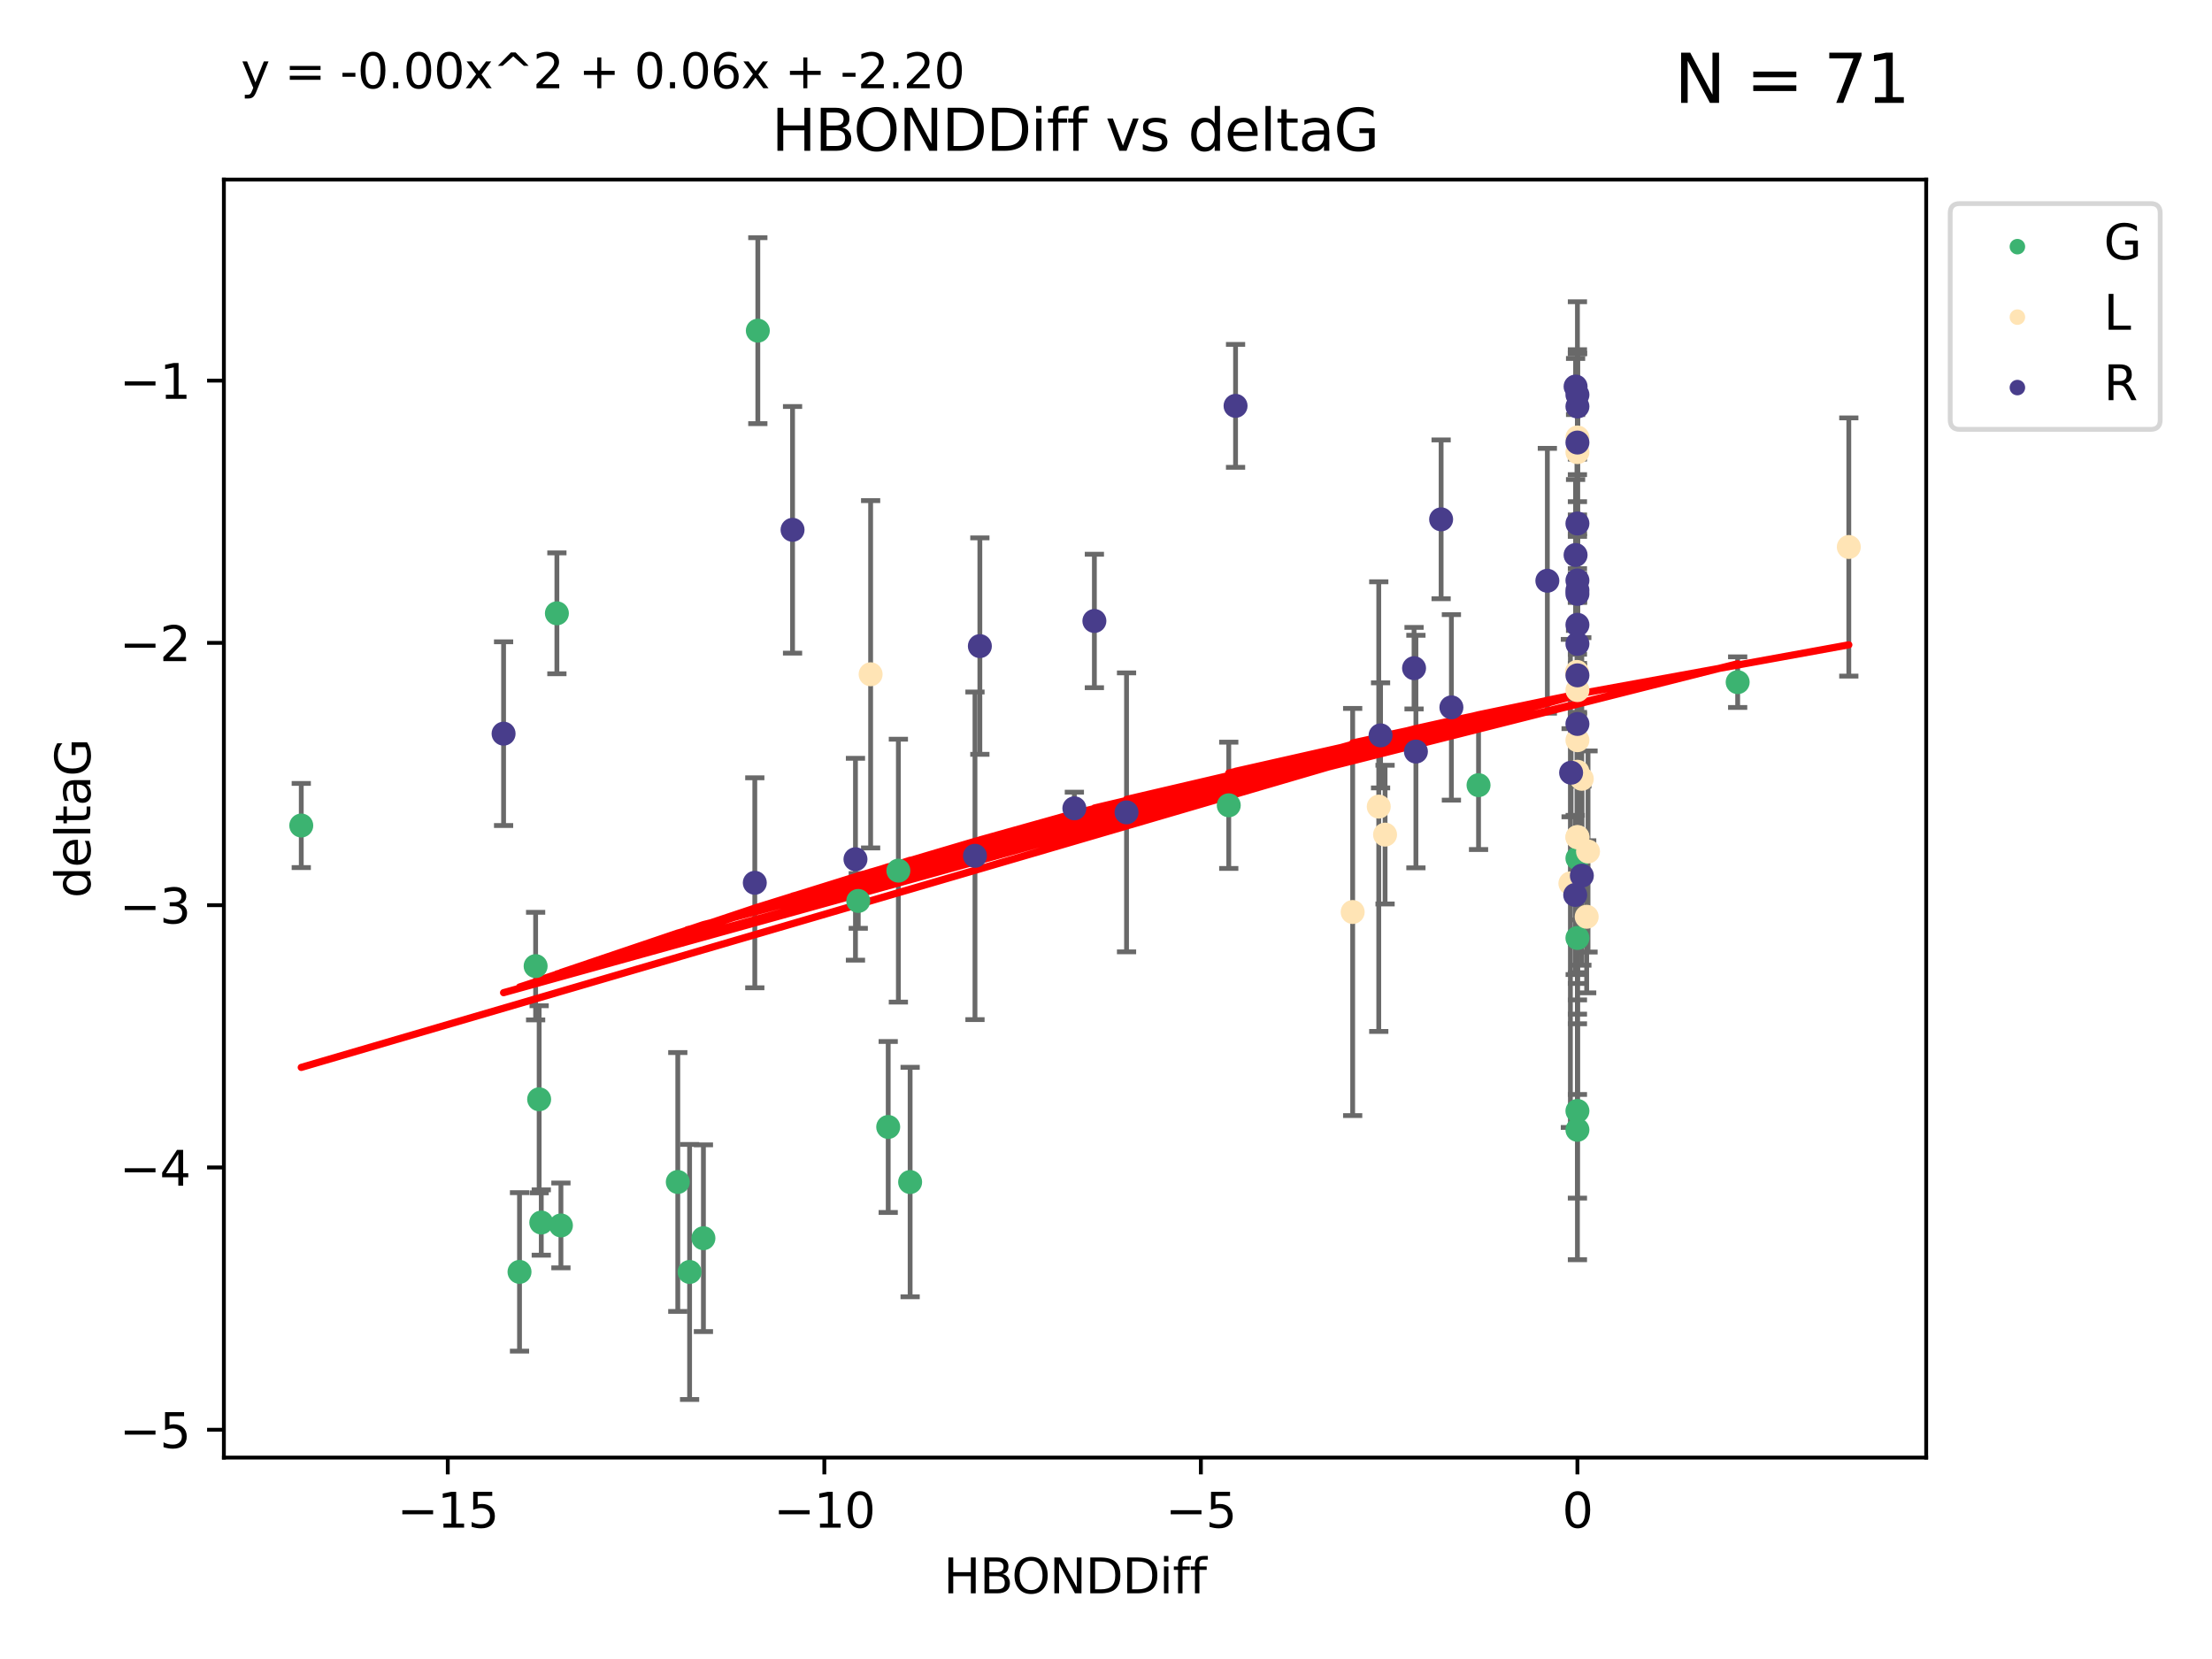 <?xml version="1.0" encoding="utf-8" standalone="no"?>
<!DOCTYPE svg PUBLIC "-//W3C//DTD SVG 1.1//EN"
  "http://www.w3.org/Graphics/SVG/1.1/DTD/svg11.dtd">
<svg xmlns:xlink="http://www.w3.org/1999/xlink" width="460.8pt" height="345.6pt" viewBox="0 0 460.8 345.6" xmlns="http://www.w3.org/2000/svg" version="1.1">
 <defs>
  <style type="text/css">*{stroke-linejoin: round; stroke-linecap: butt}</style>
 </defs>
 <g id="figure_1">
  <g id="patch_1">
   <path d="M 0 345.6 
L 460.8 345.6 
L 460.8 0 
L 0 0 
z
" style="fill: #ffffff"/>
  </g>
  <g id="axes_1">
   <g id="patch_2">
    <path d="M 46.64 303.64 
L 401.26 303.64 
L 401.26 37.411 
L 46.64 37.411 
z
" style="fill: #ffffff"/>
   </g>
   <g id="PathCollection_1">
    <defs>
     <path id="md168172e1d" d="M 0 1.118 
C 0.297 1.118 0.581 1 0.791 0.791 
C 1 0.581 1.118 0.297 1.118 0 
C 1.118 -0.297 1 -0.581 0.791 -0.791 
C 0.581 -1 0.297 -1.118 0 -1.118 
C -0.297 -1.118 -0.581 -1 -0.791 -0.791 
C -1 -0.581 -1.118 -0.297 -1.118 0 
C -1.118 0.297 -1 0.581 -0.791 0.791 
C -0.581 1 -0.297 1.118 0 1.118 
z
" style="stroke: #3cb371"/>
    </defs>
    <g clip-path="url(#pc14fb5d6b1)">
     <use xlink:href="#md168172e1d" x="143.656" y="264.972" style="fill: #3cb371; stroke: #3cb371"/>
     <use xlink:href="#md168172e1d" x="141.196" y="246.229" style="fill: #3cb371; stroke: #3cb371"/>
     <use xlink:href="#md168172e1d" x="116.851" y="255.28" style="fill: #3cb371; stroke: #3cb371"/>
     <use xlink:href="#md168172e1d" x="146.536" y="257.942" style="fill: #3cb371; stroke: #3cb371"/>
     <use xlink:href="#md168172e1d" x="361.988" y="142.106" style="fill: #3cb371; stroke: #3cb371"/>
     <use xlink:href="#md168172e1d" x="157.869" y="68.883" style="fill: #3cb371; stroke: #3cb371"/>
     <use xlink:href="#md168172e1d" x="112.758" y="254.674" style="fill: #3cb371; stroke: #3cb371"/>
     <use xlink:href="#md168172e1d" x="189.596" y="246.241" style="fill: #3cb371; stroke: #3cb371"/>
     <use xlink:href="#md168172e1d" x="108.225" y="264.956" style="fill: #3cb371; stroke: #3cb371"/>
     <use xlink:href="#md168172e1d" x="185.03" y="234.768" style="fill: #3cb371; stroke: #3cb371"/>
     <use xlink:href="#md168172e1d" x="111.581" y="201.259" style="fill: #3cb371; stroke: #3cb371"/>
     <use xlink:href="#md168172e1d" x="112.314" y="229.002" style="fill: #3cb371; stroke: #3cb371"/>
     <use xlink:href="#md168172e1d" x="116.011" y="127.765" style="fill: #3cb371; stroke: #3cb371"/>
     <use xlink:href="#md168172e1d" x="255.973" y="167.759" style="fill: #3cb371; stroke: #3cb371"/>
     <use xlink:href="#md168172e1d" x="187.147" y="181.37" style="fill: #3cb371; stroke: #3cb371"/>
     <use xlink:href="#md168172e1d" x="178.79" y="187.683" style="fill: #3cb371; stroke: #3cb371"/>
     <use xlink:href="#md168172e1d" x="328.607" y="195.399" style="fill: #3cb371; stroke: #3cb371"/>
     <use xlink:href="#md168172e1d" x="328.607" y="178.803" style="fill: #3cb371; stroke: #3cb371"/>
     <use xlink:href="#md168172e1d" x="308.008" y="163.562" style="fill: #3cb371; stroke: #3cb371"/>
     <use xlink:href="#md168172e1d" x="328.607" y="235.362" style="fill: #3cb371; stroke: #3cb371"/>
     <use xlink:href="#md168172e1d" x="62.759" y="171.969" style="fill: #3cb371; stroke: #3cb371"/>
     <use xlink:href="#md168172e1d" x="328.607" y="231.428" style="fill: #3cb371; stroke: #3cb371"/>
    </g>
   </g>
   <g id="PathCollection_2">
    <defs>
     <path id="m43dabb1009" d="M 0 1.118 
C 0.297 1.118 0.581 1 0.791 0.791 
C 1 0.581 1.118 0.297 1.118 0 
C 1.118 -0.297 1 -0.581 0.791 -0.791 
C 0.581 -1 0.297 -1.118 0 -1.118 
C -0.297 -1.118 -0.581 -1 -0.791 -0.791 
C -1 -0.581 -1.118 -0.297 -1.118 0 
C -1.118 0.297 -1 0.581 -0.791 0.791 
C -0.581 1 -0.297 1.118 0 1.118 
z
" style="stroke: #ffe4b5"/>
    </defs>
    <g clip-path="url(#pc14fb5d6b1)">
     <use xlink:href="#m43dabb1009" x="330.535" y="190.979" style="fill: #ffe4b5; stroke: #ffe4b5"/>
     <use xlink:href="#m43dabb1009" x="288.534" y="173.867" style="fill: #ffe4b5; stroke: #ffe4b5"/>
     <use xlink:href="#m43dabb1009" x="328.607" y="160.77" style="fill: #ffe4b5; stroke: #ffe4b5"/>
     <use xlink:href="#m43dabb1009" x="287.221" y="168.033" style="fill: #ffe4b5; stroke: #ffe4b5"/>
     <use xlink:href="#m43dabb1009" x="328.607" y="94.182" style="fill: #ffe4b5; stroke: #ffe4b5"/>
     <use xlink:href="#m43dabb1009" x="385.141" y="113.949" style="fill: #ffe4b5; stroke: #ffe4b5"/>
     <use xlink:href="#m43dabb1009" x="328.509" y="139.975" style="fill: #ffe4b5; stroke: #ffe4b5"/>
     <use xlink:href="#m43dabb1009" x="330.815" y="177.38" style="fill: #ffe4b5; stroke: #ffe4b5"/>
     <use xlink:href="#m43dabb1009" x="328.607" y="91.135" style="fill: #ffe4b5; stroke: #ffe4b5"/>
     <use xlink:href="#m43dabb1009" x="328.607" y="174.414" style="fill: #ffe4b5; stroke: #ffe4b5"/>
     <use xlink:href="#m43dabb1009" x="328.607" y="174.371" style="fill: #ffe4b5; stroke: #ffe4b5"/>
     <use xlink:href="#m43dabb1009" x="327.14" y="184.029" style="fill: #ffe4b5; stroke: #ffe4b5"/>
     <use xlink:href="#m43dabb1009" x="181.367" y="140.463" style="fill: #ffe4b5; stroke: #ffe4b5"/>
     <use xlink:href="#m43dabb1009" x="281.786" y="189.987" style="fill: #ffe4b5; stroke: #ffe4b5"/>
     <use xlink:href="#m43dabb1009" x="329.515" y="162.236" style="fill: #ffe4b5; stroke: #ffe4b5"/>
     <use xlink:href="#m43dabb1009" x="328.607" y="154.198" style="fill: #ffe4b5; stroke: #ffe4b5"/>
     <use xlink:href="#m43dabb1009" x="328.607" y="143.764" style="fill: #ffe4b5; stroke: #ffe4b5"/>
    </g>
   </g>
   <g id="PathCollection_3">
    <defs>
     <path id="m487a5c1b3a" d="M 0 1.118 
C 0.297 1.118 0.581 1 0.791 0.791 
C 1 0.581 1.118 0.297 1.118 0 
C 1.118 -0.297 1 -0.581 0.791 -0.791 
C 0.581 -1 0.297 -1.118 0 -1.118 
C -0.297 -1.118 -0.581 -1 -0.791 -0.791 
C -1 -0.581 -1.118 -0.297 -1.118 0 
C -1.118 0.297 -1 0.581 -0.791 0.791 
C -0.581 1 -0.297 1.118 0 1.118 
z
" style="stroke: #483d8b"/>
    </defs>
    <g clip-path="url(#pc14fb5d6b1)">
     <use xlink:href="#m487a5c1b3a" x="328.607" y="123.719" style="fill: #483d8b; stroke: #483d8b"/>
     <use xlink:href="#m487a5c1b3a" x="294.961" y="156.565" style="fill: #483d8b; stroke: #483d8b"/>
     <use xlink:href="#m487a5c1b3a" x="203.107" y="178.28" style="fill: #483d8b; stroke: #483d8b"/>
     <use xlink:href="#m487a5c1b3a" x="157.239" y="183.902" style="fill: #483d8b; stroke: #483d8b"/>
     <use xlink:href="#m487a5c1b3a" x="328.607" y="130.157" style="fill: #483d8b; stroke: #483d8b"/>
     <use xlink:href="#m487a5c1b3a" x="227.98" y="129.36" style="fill: #483d8b; stroke: #483d8b"/>
     <use xlink:href="#m487a5c1b3a" x="328.224" y="80.519" style="fill: #483d8b; stroke: #483d8b"/>
     <use xlink:href="#m487a5c1b3a" x="327.29" y="160.968" style="fill: #483d8b; stroke: #483d8b"/>
     <use xlink:href="#m487a5c1b3a" x="328.607" y="150.812" style="fill: #483d8b; stroke: #483d8b"/>
     <use xlink:href="#m487a5c1b3a" x="165.103" y="110.37" style="fill: #483d8b; stroke: #483d8b"/>
     <use xlink:href="#m487a5c1b3a" x="322.342" y="120.983" style="fill: #483d8b; stroke: #483d8b"/>
     <use xlink:href="#m487a5c1b3a" x="328.222" y="115.619" style="fill: #483d8b; stroke: #483d8b"/>
     <use xlink:href="#m487a5c1b3a" x="178.209" y="178.995" style="fill: #483d8b; stroke: #483d8b"/>
     <use xlink:href="#m487a5c1b3a" x="328.607" y="84.676" style="fill: #483d8b; stroke: #483d8b"/>
     <use xlink:href="#m487a5c1b3a" x="204.123" y="134.596" style="fill: #483d8b; stroke: #483d8b"/>
     <use xlink:href="#m487a5c1b3a" x="223.809" y="168.386" style="fill: #483d8b; stroke: #483d8b"/>
     <use xlink:href="#m487a5c1b3a" x="328.607" y="134.129" style="fill: #483d8b; stroke: #483d8b"/>
     <use xlink:href="#m487a5c1b3a" x="300.211" y="108.187" style="fill: #483d8b; stroke: #483d8b"/>
     <use xlink:href="#m487a5c1b3a" x="329.529" y="182.412" style="fill: #483d8b; stroke: #483d8b"/>
     <use xlink:href="#m487a5c1b3a" x="287.596" y="153.191" style="fill: #483d8b; stroke: #483d8b"/>
     <use xlink:href="#m487a5c1b3a" x="328.607" y="92.189" style="fill: #483d8b; stroke: #483d8b"/>
     <use xlink:href="#m487a5c1b3a" x="234.679" y="169.229" style="fill: #483d8b; stroke: #483d8b"/>
     <use xlink:href="#m487a5c1b3a" x="328.607" y="120.915" style="fill: #483d8b; stroke: #483d8b"/>
     <use xlink:href="#m487a5c1b3a" x="104.906" y="152.834" style="fill: #483d8b; stroke: #483d8b"/>
     <use xlink:href="#m487a5c1b3a" x="328.607" y="82.238" style="fill: #483d8b; stroke: #483d8b"/>
     <use xlink:href="#m487a5c1b3a" x="294.574" y="139.191" style="fill: #483d8b; stroke: #483d8b"/>
     <use xlink:href="#m487a5c1b3a" x="302.354" y="147.356" style="fill: #483d8b; stroke: #483d8b"/>
     <use xlink:href="#m487a5c1b3a" x="328.607" y="140.689" style="fill: #483d8b; stroke: #483d8b"/>
     <use xlink:href="#m487a5c1b3a" x="257.39" y="84.549" style="fill: #483d8b; stroke: #483d8b"/>
     <use xlink:href="#m487a5c1b3a" x="328.607" y="109.055" style="fill: #483d8b; stroke: #483d8b"/>
     <use xlink:href="#m487a5c1b3a" x="328.144" y="186.434" style="fill: #483d8b; stroke: #483d8b"/>
     <use xlink:href="#m487a5c1b3a" x="328.607" y="122.945" style="fill: #483d8b; stroke: #483d8b"/>
    </g>
   </g>
   <g id="matplotlib.axis_1">
    <g id="xtick_1">
     <g id="line2d_1">
      <defs>
       <path id="m6e2c6b47c2" d="M 0 0 
L 0 3.5 
" style="stroke: #000000; stroke-width: 0.8"/>
      </defs>
      <g>
       <use xlink:href="#m6e2c6b47c2" x="93.282" y="303.64" style="stroke: #000000; stroke-width: 0.8"/>
      </g>
     </g>
     <g id="text_1">
      <!-- −15 -->
      <g transform="translate(82.73 318.238)scale(0.1 -0.1)">
       <defs>
        <path id="DejaVuSans-2212" d="M 678 2272 
L 4684 2272 
L 4684 1741 
L 678 1741 
L 678 2272 
z
" transform="scale(0.016)"/>
        <path id="DejaVuSans-31" d="M 794 531 
L 1825 531 
L 1825 4091 
L 703 3866 
L 703 4441 
L 1819 4666 
L 2450 4666 
L 2450 531 
L 3481 531 
L 3481 0 
L 794 0 
L 794 531 
z
" transform="scale(0.016)"/>
        <path id="DejaVuSans-35" d="M 691 4666 
L 3169 4666 
L 3169 4134 
L 1269 4134 
L 1269 2991 
Q 1406 3038 1543 3061 
Q 1681 3084 1819 3084 
Q 2600 3084 3056 2656 
Q 3513 2228 3513 1497 
Q 3513 744 3044 326 
Q 2575 -91 1722 -91 
Q 1428 -91 1123 -41 
Q 819 9 494 109 
L 494 744 
Q 775 591 1075 516 
Q 1375 441 1709 441 
Q 2250 441 2565 725 
Q 2881 1009 2881 1497 
Q 2881 1984 2565 2268 
Q 2250 2553 1709 2553 
Q 1456 2553 1204 2497 
Q 953 2441 691 2322 
L 691 4666 
z
" transform="scale(0.016)"/>
       </defs>
       <use xlink:href="#DejaVuSans-2212"/>
       <use xlink:href="#DejaVuSans-31" x="83.789"/>
       <use xlink:href="#DejaVuSans-35" x="147.412"/>
      </g>
     </g>
    </g>
    <g id="xtick_2">
     <g id="line2d_2">
      <g>
       <use xlink:href="#m6e2c6b47c2" x="171.724" y="303.64" style="stroke: #000000; stroke-width: 0.8"/>
      </g>
     </g>
     <g id="text_2">
      <!-- −10 -->
      <g transform="translate(161.171 318.238)scale(0.1 -0.1)">
       <defs>
        <path id="DejaVuSans-30" d="M 2034 4250 
Q 1547 4250 1301 3770 
Q 1056 3291 1056 2328 
Q 1056 1369 1301 889 
Q 1547 409 2034 409 
Q 2525 409 2770 889 
Q 3016 1369 3016 2328 
Q 3016 3291 2770 3770 
Q 2525 4250 2034 4250 
z
M 2034 4750 
Q 2819 4750 3233 4129 
Q 3647 3509 3647 2328 
Q 3647 1150 3233 529 
Q 2819 -91 2034 -91 
Q 1250 -91 836 529 
Q 422 1150 422 2328 
Q 422 3509 836 4129 
Q 1250 4750 2034 4750 
z
" transform="scale(0.016)"/>
       </defs>
       <use xlink:href="#DejaVuSans-2212"/>
       <use xlink:href="#DejaVuSans-31" x="83.789"/>
       <use xlink:href="#DejaVuSans-30" x="147.412"/>
      </g>
     </g>
    </g>
    <g id="xtick_3">
     <g id="line2d_3">
      <g>
       <use xlink:href="#m6e2c6b47c2" x="250.165" y="303.64" style="stroke: #000000; stroke-width: 0.8"/>
      </g>
     </g>
     <g id="text_3">
      <!-- −5 -->
      <g transform="translate(242.794 318.238)scale(0.1 -0.1)">
       <use xlink:href="#DejaVuSans-2212"/>
       <use xlink:href="#DejaVuSans-35" x="83.789"/>
      </g>
     </g>
    </g>
    <g id="xtick_4">
     <g id="line2d_4">
      <g>
       <use xlink:href="#m6e2c6b47c2" x="328.607" y="303.64" style="stroke: #000000; stroke-width: 0.8"/>
      </g>
     </g>
     <g id="text_4">
      <!-- 0 -->
      <g transform="translate(325.425 318.238)scale(0.1 -0.1)">
       <use xlink:href="#DejaVuSans-30"/>
      </g>
     </g>
    </g>
    <g id="text_5">
     <!-- HBONDDiff -->
     <g transform="translate(196.561 331.917)scale(0.1 -0.1)">
      <defs>
       <path id="DejaVuSans-48" d="M 628 4666 
L 1259 4666 
L 1259 2753 
L 3553 2753 
L 3553 4666 
L 4184 4666 
L 4184 0 
L 3553 0 
L 3553 2222 
L 1259 2222 
L 1259 0 
L 628 0 
L 628 4666 
z
" transform="scale(0.016)"/>
       <path id="DejaVuSans-42" d="M 1259 2228 
L 1259 519 
L 2272 519 
Q 2781 519 3026 730 
Q 3272 941 3272 1375 
Q 3272 1813 3026 2020 
Q 2781 2228 2272 2228 
L 1259 2228 
z
M 1259 4147 
L 1259 2741 
L 2194 2741 
Q 2656 2741 2882 2914 
Q 3109 3088 3109 3444 
Q 3109 3797 2882 3972 
Q 2656 4147 2194 4147 
L 1259 4147 
z
M 628 4666 
L 2241 4666 
Q 2963 4666 3353 4366 
Q 3744 4066 3744 3513 
Q 3744 3084 3544 2831 
Q 3344 2578 2956 2516 
Q 3422 2416 3680 2098 
Q 3938 1781 3938 1306 
Q 3938 681 3513 340 
Q 3088 0 2303 0 
L 628 0 
L 628 4666 
z
" transform="scale(0.016)"/>
       <path id="DejaVuSans-4f" d="M 2522 4238 
Q 1834 4238 1429 3725 
Q 1025 3213 1025 2328 
Q 1025 1447 1429 934 
Q 1834 422 2522 422 
Q 3209 422 3611 934 
Q 4013 1447 4013 2328 
Q 4013 3213 3611 3725 
Q 3209 4238 2522 4238 
z
M 2522 4750 
Q 3503 4750 4090 4092 
Q 4678 3434 4678 2328 
Q 4678 1225 4090 567 
Q 3503 -91 2522 -91 
Q 1538 -91 948 565 
Q 359 1222 359 2328 
Q 359 3434 948 4092 
Q 1538 4750 2522 4750 
z
" transform="scale(0.016)"/>
       <path id="DejaVuSans-4e" d="M 628 4666 
L 1478 4666 
L 3547 763 
L 3547 4666 
L 4159 4666 
L 4159 0 
L 3309 0 
L 1241 3903 
L 1241 0 
L 628 0 
L 628 4666 
z
" transform="scale(0.016)"/>
       <path id="DejaVuSans-44" d="M 1259 4147 
L 1259 519 
L 2022 519 
Q 2988 519 3436 956 
Q 3884 1394 3884 2338 
Q 3884 3275 3436 3711 
Q 2988 4147 2022 4147 
L 1259 4147 
z
M 628 4666 
L 1925 4666 
Q 3281 4666 3915 4102 
Q 4550 3538 4550 2338 
Q 4550 1131 3912 565 
Q 3275 0 1925 0 
L 628 0 
L 628 4666 
z
" transform="scale(0.016)"/>
       <path id="DejaVuSans-69" d="M 603 3500 
L 1178 3500 
L 1178 0 
L 603 0 
L 603 3500 
z
M 603 4863 
L 1178 4863 
L 1178 4134 
L 603 4134 
L 603 4863 
z
" transform="scale(0.016)"/>
       <path id="DejaVuSans-66" d="M 2375 4863 
L 2375 4384 
L 1825 4384 
Q 1516 4384 1395 4259 
Q 1275 4134 1275 3809 
L 1275 3500 
L 2222 3500 
L 2222 3053 
L 1275 3053 
L 1275 0 
L 697 0 
L 697 3053 
L 147 3053 
L 147 3500 
L 697 3500 
L 697 3744 
Q 697 4328 969 4595 
Q 1241 4863 1831 4863 
L 2375 4863 
z
" transform="scale(0.016)"/>
      </defs>
      <use xlink:href="#DejaVuSans-48"/>
      <use xlink:href="#DejaVuSans-42" x="75.195"/>
      <use xlink:href="#DejaVuSans-4f" x="142.049"/>
      <use xlink:href="#DejaVuSans-4e" x="220.76"/>
      <use xlink:href="#DejaVuSans-44" x="295.564"/>
      <use xlink:href="#DejaVuSans-44" x="372.566"/>
      <use xlink:href="#DejaVuSans-69" x="449.568"/>
      <use xlink:href="#DejaVuSans-66" x="477.352"/>
      <use xlink:href="#DejaVuSans-66" x="512.557"/>
     </g>
    </g>
   </g>
   <g id="matplotlib.axis_2">
    <g id="ytick_1">
     <g id="line2d_5">
      <defs>
       <path id="m6e50ef3e9e" d="M 0 0 
L -3.5 0 
" style="stroke: #000000; stroke-width: 0.8"/>
      </defs>
      <g>
       <use xlink:href="#m6e50ef3e9e" x="46.64" y="297.844" style="stroke: #000000; stroke-width: 0.8"/>
      </g>
     </g>
     <g id="text_6">
      <!-- −5 -->
      <g transform="translate(24.898 301.643)scale(0.1 -0.1)">
       <use xlink:href="#DejaVuSans-2212"/>
       <use xlink:href="#DejaVuSans-35" x="83.789"/>
      </g>
     </g>
    </g>
    <g id="ytick_2">
     <g id="line2d_6">
      <g>
       <use xlink:href="#m6e50ef3e9e" x="46.64" y="243.204" style="stroke: #000000; stroke-width: 0.8"/>
      </g>
     </g>
     <g id="text_7">
      <!-- −4 -->
      <g transform="translate(24.898 247.003)scale(0.1 -0.1)">
       <defs>
        <path id="DejaVuSans-34" d="M 2419 4116 
L 825 1625 
L 2419 1625 
L 2419 4116 
z
M 2253 4666 
L 3047 4666 
L 3047 1625 
L 3713 1625 
L 3713 1100 
L 3047 1100 
L 3047 0 
L 2419 0 
L 2419 1100 
L 313 1100 
L 313 1709 
L 2253 4666 
z
" transform="scale(0.016)"/>
       </defs>
       <use xlink:href="#DejaVuSans-2212"/>
       <use xlink:href="#DejaVuSans-34" x="83.789"/>
      </g>
     </g>
    </g>
    <g id="ytick_3">
     <g id="line2d_7">
      <g>
       <use xlink:href="#m6e50ef3e9e" x="46.64" y="188.564" style="stroke: #000000; stroke-width: 0.8"/>
      </g>
     </g>
     <g id="text_8">
      <!-- −3 -->
      <g transform="translate(24.898 192.364)scale(0.1 -0.1)">
       <defs>
        <path id="DejaVuSans-33" d="M 2597 2516 
Q 3050 2419 3304 2112 
Q 3559 1806 3559 1356 
Q 3559 666 3084 287 
Q 2609 -91 1734 -91 
Q 1441 -91 1130 -33 
Q 819 25 488 141 
L 488 750 
Q 750 597 1062 519 
Q 1375 441 1716 441 
Q 2309 441 2620 675 
Q 2931 909 2931 1356 
Q 2931 1769 2642 2001 
Q 2353 2234 1838 2234 
L 1294 2234 
L 1294 2753 
L 1863 2753 
Q 2328 2753 2575 2939 
Q 2822 3125 2822 3475 
Q 2822 3834 2567 4026 
Q 2313 4219 1838 4219 
Q 1578 4219 1281 4162 
Q 984 4106 628 3988 
L 628 4550 
Q 988 4650 1302 4700 
Q 1616 4750 1894 4750 
Q 2613 4750 3031 4423 
Q 3450 4097 3450 3541 
Q 3450 3153 3228 2886 
Q 3006 2619 2597 2516 
z
" transform="scale(0.016)"/>
       </defs>
       <use xlink:href="#DejaVuSans-2212"/>
       <use xlink:href="#DejaVuSans-33" x="83.789"/>
      </g>
     </g>
    </g>
    <g id="ytick_4">
     <g id="line2d_8">
      <g>
       <use xlink:href="#m6e50ef3e9e" x="46.64" y="133.924" style="stroke: #000000; stroke-width: 0.8"/>
      </g>
     </g>
     <g id="text_9">
      <!-- −2 -->
      <g transform="translate(24.898 137.724)scale(0.1 -0.1)">
       <defs>
        <path id="DejaVuSans-32" d="M 1228 531 
L 3431 531 
L 3431 0 
L 469 0 
L 469 531 
Q 828 903 1448 1529 
Q 2069 2156 2228 2338 
Q 2531 2678 2651 2914 
Q 2772 3150 2772 3378 
Q 2772 3750 2511 3984 
Q 2250 4219 1831 4219 
Q 1534 4219 1204 4116 
Q 875 4013 500 3803 
L 500 4441 
Q 881 4594 1212 4672 
Q 1544 4750 1819 4750 
Q 2544 4750 2975 4387 
Q 3406 4025 3406 3419 
Q 3406 3131 3298 2873 
Q 3191 2616 2906 2266 
Q 2828 2175 2409 1742 
Q 1991 1309 1228 531 
z
" transform="scale(0.016)"/>
       </defs>
       <use xlink:href="#DejaVuSans-2212"/>
       <use xlink:href="#DejaVuSans-32" x="83.789"/>
      </g>
     </g>
    </g>
    <g id="ytick_5">
     <g id="line2d_9">
      <g>
       <use xlink:href="#m6e50ef3e9e" x="46.64" y="79.284" style="stroke: #000000; stroke-width: 0.8"/>
      </g>
     </g>
     <g id="text_10">
      <!-- −1 -->
      <g transform="translate(24.898 83.084)scale(0.1 -0.1)">
       <use xlink:href="#DejaVuSans-2212"/>
       <use xlink:href="#DejaVuSans-31" x="83.789"/>
      </g>
     </g>
    </g>
    <g id="text_11">
     <!-- deltaG -->
     <g transform="translate(18.818 187.064)rotate(-90)scale(0.1 -0.1)">
      <defs>
       <path id="DejaVuSans-64" d="M 2906 2969 
L 2906 4863 
L 3481 4863 
L 3481 0 
L 2906 0 
L 2906 525 
Q 2725 213 2448 61 
Q 2172 -91 1784 -91 
Q 1150 -91 751 415 
Q 353 922 353 1747 
Q 353 2572 751 3078 
Q 1150 3584 1784 3584 
Q 2172 3584 2448 3432 
Q 2725 3281 2906 2969 
z
M 947 1747 
Q 947 1113 1208 752 
Q 1469 391 1925 391 
Q 2381 391 2643 752 
Q 2906 1113 2906 1747 
Q 2906 2381 2643 2742 
Q 2381 3103 1925 3103 
Q 1469 3103 1208 2742 
Q 947 2381 947 1747 
z
" transform="scale(0.016)"/>
       <path id="DejaVuSans-65" d="M 3597 1894 
L 3597 1613 
L 953 1613 
Q 991 1019 1311 708 
Q 1631 397 2203 397 
Q 2534 397 2845 478 
Q 3156 559 3463 722 
L 3463 178 
Q 3153 47 2828 -22 
Q 2503 -91 2169 -91 
Q 1331 -91 842 396 
Q 353 884 353 1716 
Q 353 2575 817 3079 
Q 1281 3584 2069 3584 
Q 2775 3584 3186 3129 
Q 3597 2675 3597 1894 
z
M 3022 2063 
Q 3016 2534 2758 2815 
Q 2500 3097 2075 3097 
Q 1594 3097 1305 2825 
Q 1016 2553 972 2059 
L 3022 2063 
z
" transform="scale(0.016)"/>
       <path id="DejaVuSans-6c" d="M 603 4863 
L 1178 4863 
L 1178 0 
L 603 0 
L 603 4863 
z
" transform="scale(0.016)"/>
       <path id="DejaVuSans-74" d="M 1172 4494 
L 1172 3500 
L 2356 3500 
L 2356 3053 
L 1172 3053 
L 1172 1153 
Q 1172 725 1289 603 
Q 1406 481 1766 481 
L 2356 481 
L 2356 0 
L 1766 0 
Q 1100 0 847 248 
Q 594 497 594 1153 
L 594 3053 
L 172 3053 
L 172 3500 
L 594 3500 
L 594 4494 
L 1172 4494 
z
" transform="scale(0.016)"/>
       <path id="DejaVuSans-61" d="M 2194 1759 
Q 1497 1759 1228 1600 
Q 959 1441 959 1056 
Q 959 750 1161 570 
Q 1363 391 1709 391 
Q 2188 391 2477 730 
Q 2766 1069 2766 1631 
L 2766 1759 
L 2194 1759 
z
M 3341 1997 
L 3341 0 
L 2766 0 
L 2766 531 
Q 2569 213 2275 61 
Q 1981 -91 1556 -91 
Q 1019 -91 701 211 
Q 384 513 384 1019 
Q 384 1609 779 1909 
Q 1175 2209 1959 2209 
L 2766 2209 
L 2766 2266 
Q 2766 2663 2505 2880 
Q 2244 3097 1772 3097 
Q 1472 3097 1187 3025 
Q 903 2953 641 2809 
L 641 3341 
Q 956 3463 1253 3523 
Q 1550 3584 1831 3584 
Q 2591 3584 2966 3190 
Q 3341 2797 3341 1997 
z
" transform="scale(0.016)"/>
       <path id="DejaVuSans-47" d="M 3809 666 
L 3809 1919 
L 2778 1919 
L 2778 2438 
L 4434 2438 
L 4434 434 
Q 4069 175 3628 42 
Q 3188 -91 2688 -91 
Q 1594 -91 976 548 
Q 359 1188 359 2328 
Q 359 3472 976 4111 
Q 1594 4750 2688 4750 
Q 3144 4750 3555 4637 
Q 3966 4525 4313 4306 
L 4313 3634 
Q 3963 3931 3569 4081 
Q 3175 4231 2741 4231 
Q 1884 4231 1454 3753 
Q 1025 3275 1025 2328 
Q 1025 1384 1454 906 
Q 1884 428 2741 428 
Q 3075 428 3337 486 
Q 3600 544 3809 666 
z
" transform="scale(0.016)"/>
      </defs>
      <use xlink:href="#DejaVuSans-64"/>
      <use xlink:href="#DejaVuSans-65" x="63.477"/>
      <use xlink:href="#DejaVuSans-6c" x="125"/>
      <use xlink:href="#DejaVuSans-74" x="152.783"/>
      <use xlink:href="#DejaVuSans-61" x="191.992"/>
      <use xlink:href="#DejaVuSans-47" x="253.271"/>
     </g>
    </g>
   </g>
   <g id="LineCollection_1">
    <path d="M 143.656 291.539 
L 143.656 238.405 
" clip-path="url(#pc14fb5d6b1)" style="fill: none; stroke: #696969"/>
    <path d="M 141.196 273.192 
L 141.196 219.267 
" clip-path="url(#pc14fb5d6b1)" style="fill: none; stroke: #696969"/>
    <path d="M 116.851 264.116 
L 116.851 246.445 
" clip-path="url(#pc14fb5d6b1)" style="fill: none; stroke: #696969"/>
    <path d="M 146.536 277.391 
L 146.536 238.493 
" clip-path="url(#pc14fb5d6b1)" style="fill: none; stroke: #696969"/>
    <path d="M 361.988 147.375 
L 361.988 136.837 
" clip-path="url(#pc14fb5d6b1)" style="fill: none; stroke: #696969"/>
    <path d="M 157.869 88.254 
L 157.869 49.513 
" clip-path="url(#pc14fb5d6b1)" style="fill: none; stroke: #696969"/>
    <path d="M 112.758 261.477 
L 112.758 247.87 
" clip-path="url(#pc14fb5d6b1)" style="fill: none; stroke: #696969"/>
    <path d="M 189.596 270.142 
L 189.596 222.34 
" clip-path="url(#pc14fb5d6b1)" style="fill: none; stroke: #696969"/>
    <path d="M 108.225 281.463 
L 108.225 248.45 
" clip-path="url(#pc14fb5d6b1)" style="fill: none; stroke: #696969"/>
    <path d="M 185.03 252.578 
L 185.03 216.959 
" clip-path="url(#pc14fb5d6b1)" style="fill: none; stroke: #696969"/>
    <path d="M 111.581 212.466 
L 111.581 190.051 
" clip-path="url(#pc14fb5d6b1)" style="fill: none; stroke: #696969"/>
    <path d="M 112.314 248.489 
L 112.314 209.516 
" clip-path="url(#pc14fb5d6b1)" style="fill: none; stroke: #696969"/>
    <path d="M 116.011 140.357 
L 116.011 115.174 
" clip-path="url(#pc14fb5d6b1)" style="fill: none; stroke: #696969"/>
    <path d="M 255.973 180.911 
L 255.973 154.608 
" clip-path="url(#pc14fb5d6b1)" style="fill: none; stroke: #696969"/>
    <path d="M 187.147 208.753 
L 187.147 153.986 
" clip-path="url(#pc14fb5d6b1)" style="fill: none; stroke: #696969"/>
    <path d="M 178.79 193.382 
L 178.79 181.984 
" clip-path="url(#pc14fb5d6b1)" style="fill: none; stroke: #696969"/>
    <path d="M 328.607 211.267 
L 328.607 179.53 
" clip-path="url(#pc14fb5d6b1)" style="fill: none; stroke: #696969"/>
    <path d="M 328.607 202.627 
L 328.607 154.978 
" clip-path="url(#pc14fb5d6b1)" style="fill: none; stroke: #696969"/>
    <path d="M 308.008 176.973 
L 308.008 150.151 
" clip-path="url(#pc14fb5d6b1)" style="fill: none; stroke: #696969"/>
    <path d="M 328.607 262.421 
L 328.607 208.303 
" clip-path="url(#pc14fb5d6b1)" style="fill: none; stroke: #696969"/>
    <path d="M 62.759 180.734 
L 62.759 163.205 
" clip-path="url(#pc14fb5d6b1)" style="fill: none; stroke: #696969"/>
    <path d="M 328.607 249.586 
L 328.607 213.27 
" clip-path="url(#pc14fb5d6b1)" style="fill: none; stroke: #696969"/>
   </g>
   <g id="line2d_10">
    <defs>
     <path id="m9d422b2752" d="M 2 0 
L -2 -0 
" style="stroke: #696969"/>
    </defs>
    <g clip-path="url(#pc14fb5d6b1)">
     <use xlink:href="#m9d422b2752" x="143.656" y="291.539" style="fill: #696969; stroke: #696969"/>
     <use xlink:href="#m9d422b2752" x="141.196" y="273.192" style="fill: #696969; stroke: #696969"/>
     <use xlink:href="#m9d422b2752" x="116.851" y="264.116" style="fill: #696969; stroke: #696969"/>
     <use xlink:href="#m9d422b2752" x="146.536" y="277.391" style="fill: #696969; stroke: #696969"/>
     <use xlink:href="#m9d422b2752" x="361.988" y="147.375" style="fill: #696969; stroke: #696969"/>
     <use xlink:href="#m9d422b2752" x="157.869" y="88.254" style="fill: #696969; stroke: #696969"/>
     <use xlink:href="#m9d422b2752" x="112.758" y="261.477" style="fill: #696969; stroke: #696969"/>
     <use xlink:href="#m9d422b2752" x="189.596" y="270.142" style="fill: #696969; stroke: #696969"/>
     <use xlink:href="#m9d422b2752" x="108.225" y="281.463" style="fill: #696969; stroke: #696969"/>
     <use xlink:href="#m9d422b2752" x="185.03" y="252.578" style="fill: #696969; stroke: #696969"/>
     <use xlink:href="#m9d422b2752" x="111.581" y="212.466" style="fill: #696969; stroke: #696969"/>
     <use xlink:href="#m9d422b2752" x="112.314" y="248.489" style="fill: #696969; stroke: #696969"/>
     <use xlink:href="#m9d422b2752" x="116.011" y="140.357" style="fill: #696969; stroke: #696969"/>
     <use xlink:href="#m9d422b2752" x="255.973" y="180.911" style="fill: #696969; stroke: #696969"/>
     <use xlink:href="#m9d422b2752" x="187.147" y="208.753" style="fill: #696969; stroke: #696969"/>
     <use xlink:href="#m9d422b2752" x="178.79" y="193.382" style="fill: #696969; stroke: #696969"/>
     <use xlink:href="#m9d422b2752" x="328.607" y="211.267" style="fill: #696969; stroke: #696969"/>
     <use xlink:href="#m9d422b2752" x="328.607" y="202.627" style="fill: #696969; stroke: #696969"/>
     <use xlink:href="#m9d422b2752" x="308.008" y="176.973" style="fill: #696969; stroke: #696969"/>
     <use xlink:href="#m9d422b2752" x="328.607" y="262.421" style="fill: #696969; stroke: #696969"/>
     <use xlink:href="#m9d422b2752" x="62.759" y="180.734" style="fill: #696969; stroke: #696969"/>
     <use xlink:href="#m9d422b2752" x="328.607" y="249.586" style="fill: #696969; stroke: #696969"/>
    </g>
   </g>
   <g id="line2d_11">
    <g clip-path="url(#pc14fb5d6b1)">
     <use xlink:href="#m9d422b2752" x="143.656" y="238.405" style="fill: #696969; stroke: #696969"/>
     <use xlink:href="#m9d422b2752" x="141.196" y="219.267" style="fill: #696969; stroke: #696969"/>
     <use xlink:href="#m9d422b2752" x="116.851" y="246.445" style="fill: #696969; stroke: #696969"/>
     <use xlink:href="#m9d422b2752" x="146.536" y="238.493" style="fill: #696969; stroke: #696969"/>
     <use xlink:href="#m9d422b2752" x="361.988" y="136.837" style="fill: #696969; stroke: #696969"/>
     <use xlink:href="#m9d422b2752" x="157.869" y="49.513" style="fill: #696969; stroke: #696969"/>
     <use xlink:href="#m9d422b2752" x="112.758" y="247.87" style="fill: #696969; stroke: #696969"/>
     <use xlink:href="#m9d422b2752" x="189.596" y="222.34" style="fill: #696969; stroke: #696969"/>
     <use xlink:href="#m9d422b2752" x="108.225" y="248.45" style="fill: #696969; stroke: #696969"/>
     <use xlink:href="#m9d422b2752" x="185.03" y="216.959" style="fill: #696969; stroke: #696969"/>
     <use xlink:href="#m9d422b2752" x="111.581" y="190.051" style="fill: #696969; stroke: #696969"/>
     <use xlink:href="#m9d422b2752" x="112.314" y="209.516" style="fill: #696969; stroke: #696969"/>
     <use xlink:href="#m9d422b2752" x="116.011" y="115.174" style="fill: #696969; stroke: #696969"/>
     <use xlink:href="#m9d422b2752" x="255.973" y="154.608" style="fill: #696969; stroke: #696969"/>
     <use xlink:href="#m9d422b2752" x="187.147" y="153.986" style="fill: #696969; stroke: #696969"/>
     <use xlink:href="#m9d422b2752" x="178.79" y="181.984" style="fill: #696969; stroke: #696969"/>
     <use xlink:href="#m9d422b2752" x="328.607" y="179.53" style="fill: #696969; stroke: #696969"/>
     <use xlink:href="#m9d422b2752" x="328.607" y="154.978" style="fill: #696969; stroke: #696969"/>
     <use xlink:href="#m9d422b2752" x="308.008" y="150.151" style="fill: #696969; stroke: #696969"/>
     <use xlink:href="#m9d422b2752" x="328.607" y="208.303" style="fill: #696969; stroke: #696969"/>
     <use xlink:href="#m9d422b2752" x="62.759" y="163.205" style="fill: #696969; stroke: #696969"/>
     <use xlink:href="#m9d422b2752" x="328.607" y="213.27" style="fill: #696969; stroke: #696969"/>
    </g>
   </g>
   <g id="LineCollection_2">
    <path d="M 330.535 206.826 
L 330.535 175.132 
" clip-path="url(#pc14fb5d6b1)" style="fill: none; stroke: #696969"/>
    <path d="M 288.534 188.312 
L 288.534 159.422 
" clip-path="url(#pc14fb5d6b1)" style="fill: none; stroke: #696969"/>
    <path d="M 328.607 183.34 
L 328.607 138.199 
" clip-path="url(#pc14fb5d6b1)" style="fill: none; stroke: #696969"/>
    <path d="M 287.221 214.868 
L 287.221 121.197 
" clip-path="url(#pc14fb5d6b1)" style="fill: none; stroke: #696969"/>
    <path d="M 328.607 125.503 
L 328.607 62.861 
" clip-path="url(#pc14fb5d6b1)" style="fill: none; stroke: #696969"/>
    <path d="M 385.141 140.845 
L 385.141 87.053 
" clip-path="url(#pc14fb5d6b1)" style="fill: none; stroke: #696969"/>
    <path d="M 328.509 186.607 
L 328.509 93.342 
" clip-path="url(#pc14fb5d6b1)" style="fill: none; stroke: #696969"/>
    <path d="M 330.815 198.329 
L 330.815 156.431 
" clip-path="url(#pc14fb5d6b1)" style="fill: none; stroke: #696969"/>
    <path d="M 328.607 108.672 
L 328.607 73.597 
" clip-path="url(#pc14fb5d6b1)" style="fill: none; stroke: #696969"/>
    <path d="M 328.607 227.997 
L 328.607 120.83 
" clip-path="url(#pc14fb5d6b1)" style="fill: none; stroke: #696969"/>
    <path d="M 328.607 204.872 
L 328.607 143.869 
" clip-path="url(#pc14fb5d6b1)" style="fill: none; stroke: #696969"/>
    <path d="M 327.14 234.864 
L 327.14 133.193 
" clip-path="url(#pc14fb5d6b1)" style="fill: none; stroke: #696969"/>
    <path d="M 181.367 176.639 
L 181.367 104.287 
" clip-path="url(#pc14fb5d6b1)" style="fill: none; stroke: #696969"/>
    <path d="M 281.786 232.396 
L 281.786 147.578 
" clip-path="url(#pc14fb5d6b1)" style="fill: none; stroke: #696969"/>
    <path d="M 329.515 191.641 
L 329.515 132.832 
" clip-path="url(#pc14fb5d6b1)" style="fill: none; stroke: #696969"/>
    <path d="M 328.607 196.659 
L 328.607 111.737 
" clip-path="url(#pc14fb5d6b1)" style="fill: none; stroke: #696969"/>
    <path d="M 328.607 183.021 
L 328.607 104.507 
" clip-path="url(#pc14fb5d6b1)" style="fill: none; stroke: #696969"/>
   </g>
   <g id="line2d_12">
    <g clip-path="url(#pc14fb5d6b1)">
     <use xlink:href="#m9d422b2752" x="330.535" y="206.826" style="fill: #696969; stroke: #696969"/>
     <use xlink:href="#m9d422b2752" x="288.534" y="188.312" style="fill: #696969; stroke: #696969"/>
     <use xlink:href="#m9d422b2752" x="328.607" y="183.34" style="fill: #696969; stroke: #696969"/>
     <use xlink:href="#m9d422b2752" x="287.221" y="214.868" style="fill: #696969; stroke: #696969"/>
     <use xlink:href="#m9d422b2752" x="328.607" y="125.503" style="fill: #696969; stroke: #696969"/>
     <use xlink:href="#m9d422b2752" x="385.141" y="140.845" style="fill: #696969; stroke: #696969"/>
     <use xlink:href="#m9d422b2752" x="328.509" y="186.607" style="fill: #696969; stroke: #696969"/>
     <use xlink:href="#m9d422b2752" x="330.815" y="198.329" style="fill: #696969; stroke: #696969"/>
     <use xlink:href="#m9d422b2752" x="328.607" y="108.672" style="fill: #696969; stroke: #696969"/>
     <use xlink:href="#m9d422b2752" x="328.607" y="227.997" style="fill: #696969; stroke: #696969"/>
     <use xlink:href="#m9d422b2752" x="328.607" y="204.872" style="fill: #696969; stroke: #696969"/>
     <use xlink:href="#m9d422b2752" x="327.14" y="234.864" style="fill: #696969; stroke: #696969"/>
     <use xlink:href="#m9d422b2752" x="181.367" y="176.639" style="fill: #696969; stroke: #696969"/>
     <use xlink:href="#m9d422b2752" x="281.786" y="232.396" style="fill: #696969; stroke: #696969"/>
     <use xlink:href="#m9d422b2752" x="329.515" y="191.641" style="fill: #696969; stroke: #696969"/>
     <use xlink:href="#m9d422b2752" x="328.607" y="196.659" style="fill: #696969; stroke: #696969"/>
     <use xlink:href="#m9d422b2752" x="328.607" y="183.021" style="fill: #696969; stroke: #696969"/>
    </g>
   </g>
   <g id="line2d_13">
    <g clip-path="url(#pc14fb5d6b1)">
     <use xlink:href="#m9d422b2752" x="330.535" y="175.132" style="fill: #696969; stroke: #696969"/>
     <use xlink:href="#m9d422b2752" x="288.534" y="159.422" style="fill: #696969; stroke: #696969"/>
     <use xlink:href="#m9d422b2752" x="328.607" y="138.199" style="fill: #696969; stroke: #696969"/>
     <use xlink:href="#m9d422b2752" x="287.221" y="121.197" style="fill: #696969; stroke: #696969"/>
     <use xlink:href="#m9d422b2752" x="328.607" y="62.861" style="fill: #696969; stroke: #696969"/>
     <use xlink:href="#m9d422b2752" x="385.141" y="87.053" style="fill: #696969; stroke: #696969"/>
     <use xlink:href="#m9d422b2752" x="328.509" y="93.342" style="fill: #696969; stroke: #696969"/>
     <use xlink:href="#m9d422b2752" x="330.815" y="156.431" style="fill: #696969; stroke: #696969"/>
     <use xlink:href="#m9d422b2752" x="328.607" y="73.597" style="fill: #696969; stroke: #696969"/>
     <use xlink:href="#m9d422b2752" x="328.607" y="120.83" style="fill: #696969; stroke: #696969"/>
     <use xlink:href="#m9d422b2752" x="328.607" y="143.869" style="fill: #696969; stroke: #696969"/>
     <use xlink:href="#m9d422b2752" x="327.14" y="133.193" style="fill: #696969; stroke: #696969"/>
     <use xlink:href="#m9d422b2752" x="181.367" y="104.287" style="fill: #696969; stroke: #696969"/>
     <use xlink:href="#m9d422b2752" x="281.786" y="147.578" style="fill: #696969; stroke: #696969"/>
     <use xlink:href="#m9d422b2752" x="329.515" y="132.832" style="fill: #696969; stroke: #696969"/>
     <use xlink:href="#m9d422b2752" x="328.607" y="111.737" style="fill: #696969; stroke: #696969"/>
     <use xlink:href="#m9d422b2752" x="328.607" y="104.507" style="fill: #696969; stroke: #696969"/>
    </g>
   </g>
   <g id="LineCollection_3">
    <path d="M 328.607 136.293 
L 328.607 111.145 
" clip-path="url(#pc14fb5d6b1)" style="fill: none; stroke: #696969"/>
    <path d="M 294.961 180.789 
L 294.961 132.341 
" clip-path="url(#pc14fb5d6b1)" style="fill: none; stroke: #696969"/>
    <path d="M 203.107 212.404 
L 203.107 144.157 
" clip-path="url(#pc14fb5d6b1)" style="fill: none; stroke: #696969"/>
    <path d="M 157.239 205.775 
L 157.239 162.029 
" clip-path="url(#pc14fb5d6b1)" style="fill: none; stroke: #696969"/>
    <path d="M 328.607 134.982 
L 328.607 125.331 
" clip-path="url(#pc14fb5d6b1)" style="fill: none; stroke: #696969"/>
    <path d="M 227.98 143.26 
L 227.98 115.46 
" clip-path="url(#pc14fb5d6b1)" style="fill: none; stroke: #696969"/>
    <path d="M 328.224 86.364 
L 328.224 74.673 
" clip-path="url(#pc14fb5d6b1)" style="fill: none; stroke: #696969"/>
    <path d="M 327.29 170.151 
L 327.29 151.784 
" clip-path="url(#pc14fb5d6b1)" style="fill: none; stroke: #696969"/>
    <path d="M 328.607 153.224 
L 328.607 148.399 
" clip-path="url(#pc14fb5d6b1)" style="fill: none; stroke: #696969"/>
    <path d="M 165.103 136.06 
L 165.103 84.68 
" clip-path="url(#pc14fb5d6b1)" style="fill: none; stroke: #696969"/>
    <path d="M 322.342 148.567 
L 322.342 93.4 
" clip-path="url(#pc14fb5d6b1)" style="fill: none; stroke: #696969"/>
    <path d="M 328.222 131.34 
L 328.222 99.898 
" clip-path="url(#pc14fb5d6b1)" style="fill: none; stroke: #696969"/>
    <path d="M 178.209 200.019 
L 178.209 157.97 
" clip-path="url(#pc14fb5d6b1)" style="fill: none; stroke: #696969"/>
    <path d="M 328.607 95.636 
L 328.607 73.716 
" clip-path="url(#pc14fb5d6b1)" style="fill: none; stroke: #696969"/>
    <path d="M 204.123 157.141 
L 204.123 112.051 
" clip-path="url(#pc14fb5d6b1)" style="fill: none; stroke: #696969"/>
    <path d="M 223.809 171.748 
L 223.809 165.024 
" clip-path="url(#pc14fb5d6b1)" style="fill: none; stroke: #696969"/>
    <path d="M 328.607 148.743 
L 328.607 119.514 
" clip-path="url(#pc14fb5d6b1)" style="fill: none; stroke: #696969"/>
    <path d="M 300.211 124.731 
L 300.211 91.644 
" clip-path="url(#pc14fb5d6b1)" style="fill: none; stroke: #696969"/>
    <path d="M 329.529 201.07 
L 329.529 163.755 
" clip-path="url(#pc14fb5d6b1)" style="fill: none; stroke: #696969"/>
    <path d="M 287.596 164.135 
L 287.596 142.247 
" clip-path="url(#pc14fb5d6b1)" style="fill: none; stroke: #696969"/>
    <path d="M 328.607 98.879 
L 328.607 85.499 
" clip-path="url(#pc14fb5d6b1)" style="fill: none; stroke: #696969"/>
    <path d="M 234.679 198.284 
L 234.679 140.175 
" clip-path="url(#pc14fb5d6b1)" style="fill: none; stroke: #696969"/>
    <path d="M 328.607 123.378 
L 328.607 118.451 
" clip-path="url(#pc14fb5d6b1)" style="fill: none; stroke: #696969"/>
    <path d="M 104.906 171.969 
L 104.906 133.699 
" clip-path="url(#pc14fb5d6b1)" style="fill: none; stroke: #696969"/>
    <path d="M 328.607 91.629 
L 328.607 72.847 
" clip-path="url(#pc14fb5d6b1)" style="fill: none; stroke: #696969"/>
    <path d="M 294.574 147.685 
L 294.574 130.697 
" clip-path="url(#pc14fb5d6b1)" style="fill: none; stroke: #696969"/>
    <path d="M 302.354 166.68 
L 302.354 128.033 
" clip-path="url(#pc14fb5d6b1)" style="fill: none; stroke: #696969"/>
    <path d="M 328.607 160.966 
L 328.607 120.411 
" clip-path="url(#pc14fb5d6b1)" style="fill: none; stroke: #696969"/>
    <path d="M 257.39 97.353 
L 257.39 71.745 
" clip-path="url(#pc14fb5d6b1)" style="fill: none; stroke: #696969"/>
    <path d="M 328.607 133.639 
L 328.607 84.471 
" clip-path="url(#pc14fb5d6b1)" style="fill: none; stroke: #696969"/>
    <path d="M 328.144 203.016 
L 328.144 169.852 
" clip-path="url(#pc14fb5d6b1)" style="fill: none; stroke: #696969"/>
    <path d="M 328.607 138.618 
L 328.607 107.272 
" clip-path="url(#pc14fb5d6b1)" style="fill: none; stroke: #696969"/>
   </g>
   <g id="line2d_14">
    <g clip-path="url(#pc14fb5d6b1)">
     <use xlink:href="#m9d422b2752" x="328.607" y="136.293" style="fill: #696969; stroke: #696969"/>
     <use xlink:href="#m9d422b2752" x="294.961" y="180.789" style="fill: #696969; stroke: #696969"/>
     <use xlink:href="#m9d422b2752" x="203.107" y="212.404" style="fill: #696969; stroke: #696969"/>
     <use xlink:href="#m9d422b2752" x="157.239" y="205.775" style="fill: #696969; stroke: #696969"/>
     <use xlink:href="#m9d422b2752" x="328.607" y="134.982" style="fill: #696969; stroke: #696969"/>
     <use xlink:href="#m9d422b2752" x="227.98" y="143.26" style="fill: #696969; stroke: #696969"/>
     <use xlink:href="#m9d422b2752" x="328.224" y="86.364" style="fill: #696969; stroke: #696969"/>
     <use xlink:href="#m9d422b2752" x="327.29" y="170.151" style="fill: #696969; stroke: #696969"/>
     <use xlink:href="#m9d422b2752" x="328.607" y="153.224" style="fill: #696969; stroke: #696969"/>
     <use xlink:href="#m9d422b2752" x="165.103" y="136.06" style="fill: #696969; stroke: #696969"/>
     <use xlink:href="#m9d422b2752" x="322.342" y="148.567" style="fill: #696969; stroke: #696969"/>
     <use xlink:href="#m9d422b2752" x="328.222" y="131.34" style="fill: #696969; stroke: #696969"/>
     <use xlink:href="#m9d422b2752" x="178.209" y="200.019" style="fill: #696969; stroke: #696969"/>
     <use xlink:href="#m9d422b2752" x="328.607" y="95.636" style="fill: #696969; stroke: #696969"/>
     <use xlink:href="#m9d422b2752" x="204.123" y="157.141" style="fill: #696969; stroke: #696969"/>
     <use xlink:href="#m9d422b2752" x="223.809" y="171.748" style="fill: #696969; stroke: #696969"/>
     <use xlink:href="#m9d422b2752" x="328.607" y="148.743" style="fill: #696969; stroke: #696969"/>
     <use xlink:href="#m9d422b2752" x="300.211" y="124.731" style="fill: #696969; stroke: #696969"/>
     <use xlink:href="#m9d422b2752" x="329.529" y="201.07" style="fill: #696969; stroke: #696969"/>
     <use xlink:href="#m9d422b2752" x="287.596" y="164.135" style="fill: #696969; stroke: #696969"/>
     <use xlink:href="#m9d422b2752" x="328.607" y="98.879" style="fill: #696969; stroke: #696969"/>
     <use xlink:href="#m9d422b2752" x="234.679" y="198.284" style="fill: #696969; stroke: #696969"/>
     <use xlink:href="#m9d422b2752" x="328.607" y="123.378" style="fill: #696969; stroke: #696969"/>
     <use xlink:href="#m9d422b2752" x="104.906" y="171.969" style="fill: #696969; stroke: #696969"/>
     <use xlink:href="#m9d422b2752" x="328.607" y="91.629" style="fill: #696969; stroke: #696969"/>
     <use xlink:href="#m9d422b2752" x="294.574" y="147.685" style="fill: #696969; stroke: #696969"/>
     <use xlink:href="#m9d422b2752" x="302.354" y="166.68" style="fill: #696969; stroke: #696969"/>
     <use xlink:href="#m9d422b2752" x="328.607" y="160.966" style="fill: #696969; stroke: #696969"/>
     <use xlink:href="#m9d422b2752" x="257.39" y="97.353" style="fill: #696969; stroke: #696969"/>
     <use xlink:href="#m9d422b2752" x="328.607" y="133.639" style="fill: #696969; stroke: #696969"/>
     <use xlink:href="#m9d422b2752" x="328.144" y="203.016" style="fill: #696969; stroke: #696969"/>
     <use xlink:href="#m9d422b2752" x="328.607" y="138.618" style="fill: #696969; stroke: #696969"/>
    </g>
   </g>
   <g id="line2d_15">
    <g clip-path="url(#pc14fb5d6b1)">
     <use xlink:href="#m9d422b2752" x="328.607" y="111.145" style="fill: #696969; stroke: #696969"/>
     <use xlink:href="#m9d422b2752" x="294.961" y="132.341" style="fill: #696969; stroke: #696969"/>
     <use xlink:href="#m9d422b2752" x="203.107" y="144.157" style="fill: #696969; stroke: #696969"/>
     <use xlink:href="#m9d422b2752" x="157.239" y="162.029" style="fill: #696969; stroke: #696969"/>
     <use xlink:href="#m9d422b2752" x="328.607" y="125.331" style="fill: #696969; stroke: #696969"/>
     <use xlink:href="#m9d422b2752" x="227.98" y="115.46" style="fill: #696969; stroke: #696969"/>
     <use xlink:href="#m9d422b2752" x="328.224" y="74.673" style="fill: #696969; stroke: #696969"/>
     <use xlink:href="#m9d422b2752" x="327.29" y="151.784" style="fill: #696969; stroke: #696969"/>
     <use xlink:href="#m9d422b2752" x="328.607" y="148.399" style="fill: #696969; stroke: #696969"/>
     <use xlink:href="#m9d422b2752" x="165.103" y="84.68" style="fill: #696969; stroke: #696969"/>
     <use xlink:href="#m9d422b2752" x="322.342" y="93.4" style="fill: #696969; stroke: #696969"/>
     <use xlink:href="#m9d422b2752" x="328.222" y="99.898" style="fill: #696969; stroke: #696969"/>
     <use xlink:href="#m9d422b2752" x="178.209" y="157.97" style="fill: #696969; stroke: #696969"/>
     <use xlink:href="#m9d422b2752" x="328.607" y="73.716" style="fill: #696969; stroke: #696969"/>
     <use xlink:href="#m9d422b2752" x="204.123" y="112.051" style="fill: #696969; stroke: #696969"/>
     <use xlink:href="#m9d422b2752" x="223.809" y="165.024" style="fill: #696969; stroke: #696969"/>
     <use xlink:href="#m9d422b2752" x="328.607" y="119.514" style="fill: #696969; stroke: #696969"/>
     <use xlink:href="#m9d422b2752" x="300.211" y="91.644" style="fill: #696969; stroke: #696969"/>
     <use xlink:href="#m9d422b2752" x="329.529" y="163.755" style="fill: #696969; stroke: #696969"/>
     <use xlink:href="#m9d422b2752" x="287.596" y="142.247" style="fill: #696969; stroke: #696969"/>
     <use xlink:href="#m9d422b2752" x="328.607" y="85.499" style="fill: #696969; stroke: #696969"/>
     <use xlink:href="#m9d422b2752" x="234.679" y="140.175" style="fill: #696969; stroke: #696969"/>
     <use xlink:href="#m9d422b2752" x="328.607" y="118.451" style="fill: #696969; stroke: #696969"/>
     <use xlink:href="#m9d422b2752" x="104.906" y="133.699" style="fill: #696969; stroke: #696969"/>
     <use xlink:href="#m9d422b2752" x="328.607" y="72.847" style="fill: #696969; stroke: #696969"/>
     <use xlink:href="#m9d422b2752" x="294.574" y="130.697" style="fill: #696969; stroke: #696969"/>
     <use xlink:href="#m9d422b2752" x="302.354" y="128.033" style="fill: #696969; stroke: #696969"/>
     <use xlink:href="#m9d422b2752" x="328.607" y="120.411" style="fill: #696969; stroke: #696969"/>
     <use xlink:href="#m9d422b2752" x="257.39" y="71.745" style="fill: #696969; stroke: #696969"/>
     <use xlink:href="#m9d422b2752" x="328.607" y="84.471" style="fill: #696969; stroke: #696969"/>
     <use xlink:href="#m9d422b2752" x="328.144" y="169.852" style="fill: #696969; stroke: #696969"/>
     <use xlink:href="#m9d422b2752" x="328.607" y="107.272" style="fill: #696969; stroke: #696969"/>
    </g>
   </g>
   <g id="line2d_16">
    <path d="M 143.656 193.558 
L 330.535 144.218 
L 288.534 153.218 
L 328.607 144.605 
L 287.221 153.519 
L 141.196 194.368 
L 116.851 202.602 
L 146.536 192.616 
L 361.988 138.272 
L 157.869 188.963 
L 112.758 204.027 
L 189.596 179.206 
L 108.225 205.617 
L 185.03 180.567 
L 111.581 204.438 
L 328.607 144.605 
L 385.141 134.33 
L 328.509 144.625 
L 112.314 204.182 
L 330.815 144.162 
L 328.607 144.605 
L 116.011 202.893 
L 328.607 144.605 
L 255.973 161.028 
L 328.607 144.605 
L 327.14 144.901 
L 328.607 144.605 
L 187.147 179.934 
L 294.961 151.762 
L 203.107 175.26 
L 178.79 182.451 
L 157.239 189.164 
L 328.607 144.605 
L 181.367 181.67 
L 328.607 144.605 
L 227.98 168.325 
L 328.224 144.682 
L 281.786 154.777 
L 327.29 144.87 
L 328.607 144.605 
L 165.103 186.677 
L 322.342 145.879 
L 328.222 144.682 
L 178.209 182.628 
L 328.607 144.605 
L 328.607 144.605 
L 204.123 174.969 
L 223.809 169.458 
L 308.008 148.895 
L 328.607 144.605 
L 300.211 150.594 
L 329.529 144.42 
L 287.596 153.433 
L 328.607 144.605 
L 234.679 166.53 
L 328.607 144.605 
L 328.607 144.605 
L 329.515 144.423 
L 104.906 206.791 
L 328.607 144.605 
L 294.574 151.849 
L 302.354 150.123 
L 328.607 144.605 
L 328.607 144.605 
L 257.39 160.673 
L 328.607 144.605 
L 328.607 144.605 
L 62.759 222.356 
L 328.144 144.698 
L 328.607 144.605 
L 328.607 144.605 
" clip-path="url(#pc14fb5d6b1)" style="fill: none; stroke: #ff0000; stroke-width: 1.5; stroke-linecap: square"/>
   </g>
   <g id="line2d_17">
    <defs>
     <path id="m36619422c2" d="M 0 2 
C 0.53 2 1.039 1.789 1.414 1.414 
C 1.789 1.039 2 0.53 2 0 
C 2 -0.53 1.789 -1.039 1.414 -1.414 
C 1.039 -1.789 0.53 -2 0 -2 
C -0.53 -2 -1.039 -1.789 -1.414 -1.414 
C -1.789 -1.039 -2 -0.53 -2 0 
C -2 0.53 -1.789 1.039 -1.414 1.414 
C -1.039 1.789 -0.53 2 0 2 
z
" style="stroke: #3cb371"/>
    </defs>
    <g clip-path="url(#pc14fb5d6b1)">
     <use xlink:href="#m36619422c2" x="143.656" y="264.972" style="fill: #3cb371; stroke: #3cb371"/>
     <use xlink:href="#m36619422c2" x="141.196" y="246.229" style="fill: #3cb371; stroke: #3cb371"/>
     <use xlink:href="#m36619422c2" x="116.851" y="255.28" style="fill: #3cb371; stroke: #3cb371"/>
     <use xlink:href="#m36619422c2" x="146.536" y="257.942" style="fill: #3cb371; stroke: #3cb371"/>
     <use xlink:href="#m36619422c2" x="361.988" y="142.106" style="fill: #3cb371; stroke: #3cb371"/>
     <use xlink:href="#m36619422c2" x="157.869" y="68.883" style="fill: #3cb371; stroke: #3cb371"/>
     <use xlink:href="#m36619422c2" x="112.758" y="254.674" style="fill: #3cb371; stroke: #3cb371"/>
     <use xlink:href="#m36619422c2" x="189.596" y="246.241" style="fill: #3cb371; stroke: #3cb371"/>
     <use xlink:href="#m36619422c2" x="108.225" y="264.956" style="fill: #3cb371; stroke: #3cb371"/>
     <use xlink:href="#m36619422c2" x="185.03" y="234.768" style="fill: #3cb371; stroke: #3cb371"/>
     <use xlink:href="#m36619422c2" x="111.581" y="201.259" style="fill: #3cb371; stroke: #3cb371"/>
     <use xlink:href="#m36619422c2" x="112.314" y="229.002" style="fill: #3cb371; stroke: #3cb371"/>
     <use xlink:href="#m36619422c2" x="116.011" y="127.765" style="fill: #3cb371; stroke: #3cb371"/>
     <use xlink:href="#m36619422c2" x="255.973" y="167.759" style="fill: #3cb371; stroke: #3cb371"/>
     <use xlink:href="#m36619422c2" x="187.147" y="181.37" style="fill: #3cb371; stroke: #3cb371"/>
     <use xlink:href="#m36619422c2" x="178.79" y="187.683" style="fill: #3cb371; stroke: #3cb371"/>
     <use xlink:href="#m36619422c2" x="328.607" y="195.399" style="fill: #3cb371; stroke: #3cb371"/>
     <use xlink:href="#m36619422c2" x="328.607" y="178.803" style="fill: #3cb371; stroke: #3cb371"/>
     <use xlink:href="#m36619422c2" x="308.008" y="163.562" style="fill: #3cb371; stroke: #3cb371"/>
     <use xlink:href="#m36619422c2" x="328.607" y="235.362" style="fill: #3cb371; stroke: #3cb371"/>
     <use xlink:href="#m36619422c2" x="62.759" y="171.969" style="fill: #3cb371; stroke: #3cb371"/>
     <use xlink:href="#m36619422c2" x="328.607" y="231.428" style="fill: #3cb371; stroke: #3cb371"/>
    </g>
   </g>
   <g id="line2d_18">
    <defs>
     <path id="m73d7ea37cf" d="M 0 2 
C 0.53 2 1.039 1.789 1.414 1.414 
C 1.789 1.039 2 0.53 2 0 
C 2 -0.53 1.789 -1.039 1.414 -1.414 
C 1.039 -1.789 0.53 -2 0 -2 
C -0.53 -2 -1.039 -1.789 -1.414 -1.414 
C -1.789 -1.039 -2 -0.53 -2 0 
C -2 0.53 -1.789 1.039 -1.414 1.414 
C -1.039 1.789 -0.53 2 0 2 
z
" style="stroke: #ffe4b5"/>
    </defs>
    <g clip-path="url(#pc14fb5d6b1)">
     <use xlink:href="#m73d7ea37cf" x="330.535" y="190.979" style="fill: #ffe4b5; stroke: #ffe4b5"/>
     <use xlink:href="#m73d7ea37cf" x="288.534" y="173.867" style="fill: #ffe4b5; stroke: #ffe4b5"/>
     <use xlink:href="#m73d7ea37cf" x="328.607" y="160.77" style="fill: #ffe4b5; stroke: #ffe4b5"/>
     <use xlink:href="#m73d7ea37cf" x="287.221" y="168.033" style="fill: #ffe4b5; stroke: #ffe4b5"/>
     <use xlink:href="#m73d7ea37cf" x="328.607" y="94.182" style="fill: #ffe4b5; stroke: #ffe4b5"/>
     <use xlink:href="#m73d7ea37cf" x="385.141" y="113.949" style="fill: #ffe4b5; stroke: #ffe4b5"/>
     <use xlink:href="#m73d7ea37cf" x="328.509" y="139.975" style="fill: #ffe4b5; stroke: #ffe4b5"/>
     <use xlink:href="#m73d7ea37cf" x="330.815" y="177.38" style="fill: #ffe4b5; stroke: #ffe4b5"/>
     <use xlink:href="#m73d7ea37cf" x="328.607" y="91.135" style="fill: #ffe4b5; stroke: #ffe4b5"/>
     <use xlink:href="#m73d7ea37cf" x="328.607" y="174.414" style="fill: #ffe4b5; stroke: #ffe4b5"/>
     <use xlink:href="#m73d7ea37cf" x="328.607" y="174.371" style="fill: #ffe4b5; stroke: #ffe4b5"/>
     <use xlink:href="#m73d7ea37cf" x="327.14" y="184.029" style="fill: #ffe4b5; stroke: #ffe4b5"/>
     <use xlink:href="#m73d7ea37cf" x="181.367" y="140.463" style="fill: #ffe4b5; stroke: #ffe4b5"/>
     <use xlink:href="#m73d7ea37cf" x="281.786" y="189.987" style="fill: #ffe4b5; stroke: #ffe4b5"/>
     <use xlink:href="#m73d7ea37cf" x="329.515" y="162.236" style="fill: #ffe4b5; stroke: #ffe4b5"/>
     <use xlink:href="#m73d7ea37cf" x="328.607" y="154.198" style="fill: #ffe4b5; stroke: #ffe4b5"/>
     <use xlink:href="#m73d7ea37cf" x="328.607" y="143.764" style="fill: #ffe4b5; stroke: #ffe4b5"/>
    </g>
   </g>
   <g id="line2d_19">
    <defs>
     <path id="m3faf21372b" d="M 0 2 
C 0.53 2 1.039 1.789 1.414 1.414 
C 1.789 1.039 2 0.53 2 0 
C 2 -0.53 1.789 -1.039 1.414 -1.414 
C 1.039 -1.789 0.53 -2 0 -2 
C -0.53 -2 -1.039 -1.789 -1.414 -1.414 
C -1.789 -1.039 -2 -0.53 -2 0 
C -2 0.53 -1.789 1.039 -1.414 1.414 
C -1.039 1.789 -0.53 2 0 2 
z
" style="stroke: #483d8b"/>
    </defs>
    <g clip-path="url(#pc14fb5d6b1)">
     <use xlink:href="#m3faf21372b" x="328.607" y="123.719" style="fill: #483d8b; stroke: #483d8b"/>
     <use xlink:href="#m3faf21372b" x="294.961" y="156.565" style="fill: #483d8b; stroke: #483d8b"/>
     <use xlink:href="#m3faf21372b" x="203.107" y="178.28" style="fill: #483d8b; stroke: #483d8b"/>
     <use xlink:href="#m3faf21372b" x="157.239" y="183.902" style="fill: #483d8b; stroke: #483d8b"/>
     <use xlink:href="#m3faf21372b" x="328.607" y="130.157" style="fill: #483d8b; stroke: #483d8b"/>
     <use xlink:href="#m3faf21372b" x="227.98" y="129.36" style="fill: #483d8b; stroke: #483d8b"/>
     <use xlink:href="#m3faf21372b" x="328.224" y="80.519" style="fill: #483d8b; stroke: #483d8b"/>
     <use xlink:href="#m3faf21372b" x="327.29" y="160.968" style="fill: #483d8b; stroke: #483d8b"/>
     <use xlink:href="#m3faf21372b" x="328.607" y="150.812" style="fill: #483d8b; stroke: #483d8b"/>
     <use xlink:href="#m3faf21372b" x="165.103" y="110.37" style="fill: #483d8b; stroke: #483d8b"/>
     <use xlink:href="#m3faf21372b" x="322.342" y="120.983" style="fill: #483d8b; stroke: #483d8b"/>
     <use xlink:href="#m3faf21372b" x="328.222" y="115.619" style="fill: #483d8b; stroke: #483d8b"/>
     <use xlink:href="#m3faf21372b" x="178.209" y="178.995" style="fill: #483d8b; stroke: #483d8b"/>
     <use xlink:href="#m3faf21372b" x="328.607" y="84.676" style="fill: #483d8b; stroke: #483d8b"/>
     <use xlink:href="#m3faf21372b" x="204.123" y="134.596" style="fill: #483d8b; stroke: #483d8b"/>
     <use xlink:href="#m3faf21372b" x="223.809" y="168.386" style="fill: #483d8b; stroke: #483d8b"/>
     <use xlink:href="#m3faf21372b" x="328.607" y="134.129" style="fill: #483d8b; stroke: #483d8b"/>
     <use xlink:href="#m3faf21372b" x="300.211" y="108.187" style="fill: #483d8b; stroke: #483d8b"/>
     <use xlink:href="#m3faf21372b" x="329.529" y="182.412" style="fill: #483d8b; stroke: #483d8b"/>
     <use xlink:href="#m3faf21372b" x="287.596" y="153.191" style="fill: #483d8b; stroke: #483d8b"/>
     <use xlink:href="#m3faf21372b" x="328.607" y="92.189" style="fill: #483d8b; stroke: #483d8b"/>
     <use xlink:href="#m3faf21372b" x="234.679" y="169.229" style="fill: #483d8b; stroke: #483d8b"/>
     <use xlink:href="#m3faf21372b" x="328.607" y="120.915" style="fill: #483d8b; stroke: #483d8b"/>
     <use xlink:href="#m3faf21372b" x="104.906" y="152.834" style="fill: #483d8b; stroke: #483d8b"/>
     <use xlink:href="#m3faf21372b" x="328.607" y="82.238" style="fill: #483d8b; stroke: #483d8b"/>
     <use xlink:href="#m3faf21372b" x="294.574" y="139.191" style="fill: #483d8b; stroke: #483d8b"/>
     <use xlink:href="#m3faf21372b" x="302.354" y="147.356" style="fill: #483d8b; stroke: #483d8b"/>
     <use xlink:href="#m3faf21372b" x="328.607" y="140.689" style="fill: #483d8b; stroke: #483d8b"/>
     <use xlink:href="#m3faf21372b" x="257.39" y="84.549" style="fill: #483d8b; stroke: #483d8b"/>
     <use xlink:href="#m3faf21372b" x="328.607" y="109.055" style="fill: #483d8b; stroke: #483d8b"/>
     <use xlink:href="#m3faf21372b" x="328.144" y="186.434" style="fill: #483d8b; stroke: #483d8b"/>
     <use xlink:href="#m3faf21372b" x="328.607" y="122.945" style="fill: #483d8b; stroke: #483d8b"/>
    </g>
   </g>
   <g id="patch_3">
    <path d="M 46.64 303.64 
L 46.64 37.411 
" style="fill: none; stroke: #000000; stroke-width: 0.8; stroke-linejoin: miter; stroke-linecap: square"/>
   </g>
   <g id="patch_4">
    <path d="M 401.26 303.64 
L 401.26 37.411 
" style="fill: none; stroke: #000000; stroke-width: 0.8; stroke-linejoin: miter; stroke-linecap: square"/>
   </g>
   <g id="patch_5">
    <path d="M 46.64 303.64 
L 401.26 303.64 
" style="fill: none; stroke: #000000; stroke-width: 0.8; stroke-linejoin: miter; stroke-linecap: square"/>
   </g>
   <g id="patch_6">
    <path d="M 46.64 37.411 
L 401.26 37.411 
" style="fill: none; stroke: #000000; stroke-width: 0.8; stroke-linejoin: miter; stroke-linecap: square"/>
   </g>
   <g id="text_12">
    <!-- N = 71 -->
    <g transform="translate(348.795 21.426)scale(0.14 -0.14)">
     <defs>
      <path id="DejaVuSans-20" transform="scale(0.016)"/>
      <path id="DejaVuSans-3d" d="M 678 2906 
L 4684 2906 
L 4684 2381 
L 678 2381 
L 678 2906 
z
M 678 1631 
L 4684 1631 
L 4684 1100 
L 678 1100 
L 678 1631 
z
" transform="scale(0.016)"/>
      <path id="DejaVuSans-37" d="M 525 4666 
L 3525 4666 
L 3525 4397 
L 1831 0 
L 1172 0 
L 2766 4134 
L 525 4134 
L 525 4666 
z
" transform="scale(0.016)"/>
     </defs>
     <use xlink:href="#DejaVuSans-4e"/>
     <use xlink:href="#DejaVuSans-20" x="74.805"/>
     <use xlink:href="#DejaVuSans-3d" x="106.592"/>
     <use xlink:href="#DejaVuSans-20" x="190.381"/>
     <use xlink:href="#DejaVuSans-37" x="222.168"/>
     <use xlink:href="#DejaVuSans-31" x="285.791"/>
    </g>
   </g>
   <g id="text_13">
    <!-- y = -0.00x^2 + 0.06x + -2.20 -->
    <g transform="translate(50.186 18.387)scale(0.1 -0.1)">
     <defs>
      <path id="DejaVuSans-79" d="M 2059 -325 
Q 1816 -950 1584 -1140 
Q 1353 -1331 966 -1331 
L 506 -1331 
L 506 -850 
L 844 -850 
Q 1081 -850 1212 -737 
Q 1344 -625 1503 -206 
L 1606 56 
L 191 3500 
L 800 3500 
L 1894 763 
L 2988 3500 
L 3597 3500 
L 2059 -325 
z
" transform="scale(0.016)"/>
      <path id="DejaVuSans-2d" d="M 313 2009 
L 1997 2009 
L 1997 1497 
L 313 1497 
L 313 2009 
z
" transform="scale(0.016)"/>
      <path id="DejaVuSans-2e" d="M 684 794 
L 1344 794 
L 1344 0 
L 684 0 
L 684 794 
z
" transform="scale(0.016)"/>
      <path id="DejaVuSans-78" d="M 3513 3500 
L 2247 1797 
L 3578 0 
L 2900 0 
L 1881 1375 
L 863 0 
L 184 0 
L 1544 1831 
L 300 3500 
L 978 3500 
L 1906 2253 
L 2834 3500 
L 3513 3500 
z
" transform="scale(0.016)"/>
      <path id="DejaVuSans-5e" d="M 2988 4666 
L 4684 2925 
L 4056 2925 
L 2681 4159 
L 1306 2925 
L 678 2925 
L 2375 4666 
L 2988 4666 
z
" transform="scale(0.016)"/>
      <path id="DejaVuSans-2b" d="M 2944 4013 
L 2944 2272 
L 4684 2272 
L 4684 1741 
L 2944 1741 
L 2944 0 
L 2419 0 
L 2419 1741 
L 678 1741 
L 678 2272 
L 2419 2272 
L 2419 4013 
L 2944 4013 
z
" transform="scale(0.016)"/>
      <path id="DejaVuSans-36" d="M 2113 2584 
Q 1688 2584 1439 2293 
Q 1191 2003 1191 1497 
Q 1191 994 1439 701 
Q 1688 409 2113 409 
Q 2538 409 2786 701 
Q 3034 994 3034 1497 
Q 3034 2003 2786 2293 
Q 2538 2584 2113 2584 
z
M 3366 4563 
L 3366 3988 
Q 3128 4100 2886 4159 
Q 2644 4219 2406 4219 
Q 1781 4219 1451 3797 
Q 1122 3375 1075 2522 
Q 1259 2794 1537 2939 
Q 1816 3084 2150 3084 
Q 2853 3084 3261 2657 
Q 3669 2231 3669 1497 
Q 3669 778 3244 343 
Q 2819 -91 2113 -91 
Q 1303 -91 875 529 
Q 447 1150 447 2328 
Q 447 3434 972 4092 
Q 1497 4750 2381 4750 
Q 2619 4750 2861 4703 
Q 3103 4656 3366 4563 
z
" transform="scale(0.016)"/>
     </defs>
     <use xlink:href="#DejaVuSans-79"/>
     <use xlink:href="#DejaVuSans-20" x="59.18"/>
     <use xlink:href="#DejaVuSans-3d" x="90.967"/>
     <use xlink:href="#DejaVuSans-20" x="174.756"/>
     <use xlink:href="#DejaVuSans-2d" x="206.543"/>
     <use xlink:href="#DejaVuSans-30" x="242.627"/>
     <use xlink:href="#DejaVuSans-2e" x="306.25"/>
     <use xlink:href="#DejaVuSans-30" x="338.037"/>
     <use xlink:href="#DejaVuSans-30" x="401.66"/>
     <use xlink:href="#DejaVuSans-78" x="465.283"/>
     <use xlink:href="#DejaVuSans-5e" x="524.463"/>
     <use xlink:href="#DejaVuSans-32" x="608.252"/>
     <use xlink:href="#DejaVuSans-20" x="671.875"/>
     <use xlink:href="#DejaVuSans-2b" x="703.662"/>
     <use xlink:href="#DejaVuSans-20" x="787.451"/>
     <use xlink:href="#DejaVuSans-30" x="819.238"/>
     <use xlink:href="#DejaVuSans-2e" x="882.861"/>
     <use xlink:href="#DejaVuSans-30" x="914.648"/>
     <use xlink:href="#DejaVuSans-36" x="978.271"/>
     <use xlink:href="#DejaVuSans-78" x="1041.895"/>
     <use xlink:href="#DejaVuSans-20" x="1101.074"/>
     <use xlink:href="#DejaVuSans-2b" x="1132.861"/>
     <use xlink:href="#DejaVuSans-20" x="1216.65"/>
     <use xlink:href="#DejaVuSans-2d" x="1248.438"/>
     <use xlink:href="#DejaVuSans-32" x="1284.521"/>
     <use xlink:href="#DejaVuSans-2e" x="1348.145"/>
     <use xlink:href="#DejaVuSans-32" x="1379.932"/>
     <use xlink:href="#DejaVuSans-30" x="1443.555"/>
    </g>
   </g>
   <g id="text_14">
    <!-- HBONDDiff vs deltaG -->
    <g transform="translate(160.747 31.411)scale(0.12 -0.12)">
     <defs>
      <path id="DejaVuSans-76" d="M 191 3500 
L 800 3500 
L 1894 563 
L 2988 3500 
L 3597 3500 
L 2284 0 
L 1503 0 
L 191 3500 
z
" transform="scale(0.016)"/>
      <path id="DejaVuSans-73" d="M 2834 3397 
L 2834 2853 
Q 2591 2978 2328 3040 
Q 2066 3103 1784 3103 
Q 1356 3103 1142 2972 
Q 928 2841 928 2578 
Q 928 2378 1081 2264 
Q 1234 2150 1697 2047 
L 1894 2003 
Q 2506 1872 2764 1633 
Q 3022 1394 3022 966 
Q 3022 478 2636 193 
Q 2250 -91 1575 -91 
Q 1294 -91 989 -36 
Q 684 19 347 128 
L 347 722 
Q 666 556 975 473 
Q 1284 391 1588 391 
Q 1994 391 2212 530 
Q 2431 669 2431 922 
Q 2431 1156 2273 1281 
Q 2116 1406 1581 1522 
L 1381 1569 
Q 847 1681 609 1914 
Q 372 2147 372 2553 
Q 372 3047 722 3315 
Q 1072 3584 1716 3584 
Q 2034 3584 2315 3537 
Q 2597 3491 2834 3397 
z
" transform="scale(0.016)"/>
     </defs>
     <use xlink:href="#DejaVuSans-48"/>
     <use xlink:href="#DejaVuSans-42" x="75.195"/>
     <use xlink:href="#DejaVuSans-4f" x="142.049"/>
     <use xlink:href="#DejaVuSans-4e" x="220.76"/>
     <use xlink:href="#DejaVuSans-44" x="295.564"/>
     <use xlink:href="#DejaVuSans-44" x="372.566"/>
     <use xlink:href="#DejaVuSans-69" x="449.568"/>
     <use xlink:href="#DejaVuSans-66" x="477.352"/>
     <use xlink:href="#DejaVuSans-66" x="512.557"/>
     <use xlink:href="#DejaVuSans-20" x="547.762"/>
     <use xlink:href="#DejaVuSans-76" x="579.549"/>
     <use xlink:href="#DejaVuSans-73" x="638.729"/>
     <use xlink:href="#DejaVuSans-20" x="690.828"/>
     <use xlink:href="#DejaVuSans-64" x="722.615"/>
     <use xlink:href="#DejaVuSans-65" x="786.092"/>
     <use xlink:href="#DejaVuSans-6c" x="847.615"/>
     <use xlink:href="#DejaVuSans-74" x="875.398"/>
     <use xlink:href="#DejaVuSans-61" x="914.607"/>
     <use xlink:href="#DejaVuSans-47" x="975.887"/>
    </g>
   </g>
   <g id="legend_1">
    <g id="patch_7">
     <path d="M 408.26 89.446 
L 448.008 89.446 
Q 450.008 89.446 450.008 87.446 
L 450.008 44.411 
Q 450.008 42.411 448.008 42.411 
L 408.26 42.411 
Q 406.26 42.411 406.26 44.411 
L 406.26 87.446 
Q 406.26 89.446 408.26 89.446 
z
" style="fill: #ffffff; opacity: 0.8; stroke: #cccccc; stroke-linejoin: miter"/>
    </g>
    <g id="PathCollection_4">
     <g>
      <use xlink:href="#md168172e1d" x="420.26" y="51.385" style="fill: #3cb371; stroke: #3cb371"/>
     </g>
    </g>
    <g id="text_15">
     <!-- G -->
     <g transform="translate(438.26 54.01)scale(0.1 -0.1)">
      <use xlink:href="#DejaVuSans-47"/>
     </g>
    </g>
    <g id="PathCollection_5">
     <g>
      <use xlink:href="#m43dabb1009" x="420.26" y="66.063" style="fill: #ffe4b5; stroke: #ffe4b5"/>
     </g>
    </g>
    <g id="text_16">
     <!-- L -->
     <g transform="translate(438.26 68.688)scale(0.1 -0.1)">
      <defs>
       <path id="DejaVuSans-4c" d="M 628 4666 
L 1259 4666 
L 1259 531 
L 3531 531 
L 3531 0 
L 628 0 
L 628 4666 
z
" transform="scale(0.016)"/>
      </defs>
      <use xlink:href="#DejaVuSans-4c"/>
     </g>
    </g>
    <g id="PathCollection_6">
     <g>
      <use xlink:href="#m487a5c1b3a" x="420.26" y="80.741" style="fill: #483d8b; stroke: #483d8b"/>
     </g>
    </g>
    <g id="text_17">
     <!-- R -->
     <g transform="translate(438.26 83.366)scale(0.1 -0.1)">
      <defs>
       <path id="DejaVuSans-52" d="M 2841 2188 
Q 3044 2119 3236 1894 
Q 3428 1669 3622 1275 
L 4263 0 
L 3584 0 
L 2988 1197 
Q 2756 1666 2539 1819 
Q 2322 1972 1947 1972 
L 1259 1972 
L 1259 0 
L 628 0 
L 628 4666 
L 2053 4666 
Q 2853 4666 3247 4331 
Q 3641 3997 3641 3322 
Q 3641 2881 3436 2590 
Q 3231 2300 2841 2188 
z
M 1259 4147 
L 1259 2491 
L 2053 2491 
Q 2509 2491 2742 2702 
Q 2975 2913 2975 3322 
Q 2975 3731 2742 3939 
Q 2509 4147 2053 4147 
L 1259 4147 
z
" transform="scale(0.016)"/>
      </defs>
      <use xlink:href="#DejaVuSans-52"/>
     </g>
    </g>
   </g>
  </g>
 </g>
 <defs>
  <clipPath id="pc14fb5d6b1">
   <rect x="46.64" y="37.411" width="354.62" height="266.229"/>
  </clipPath>
 </defs>
</svg>
